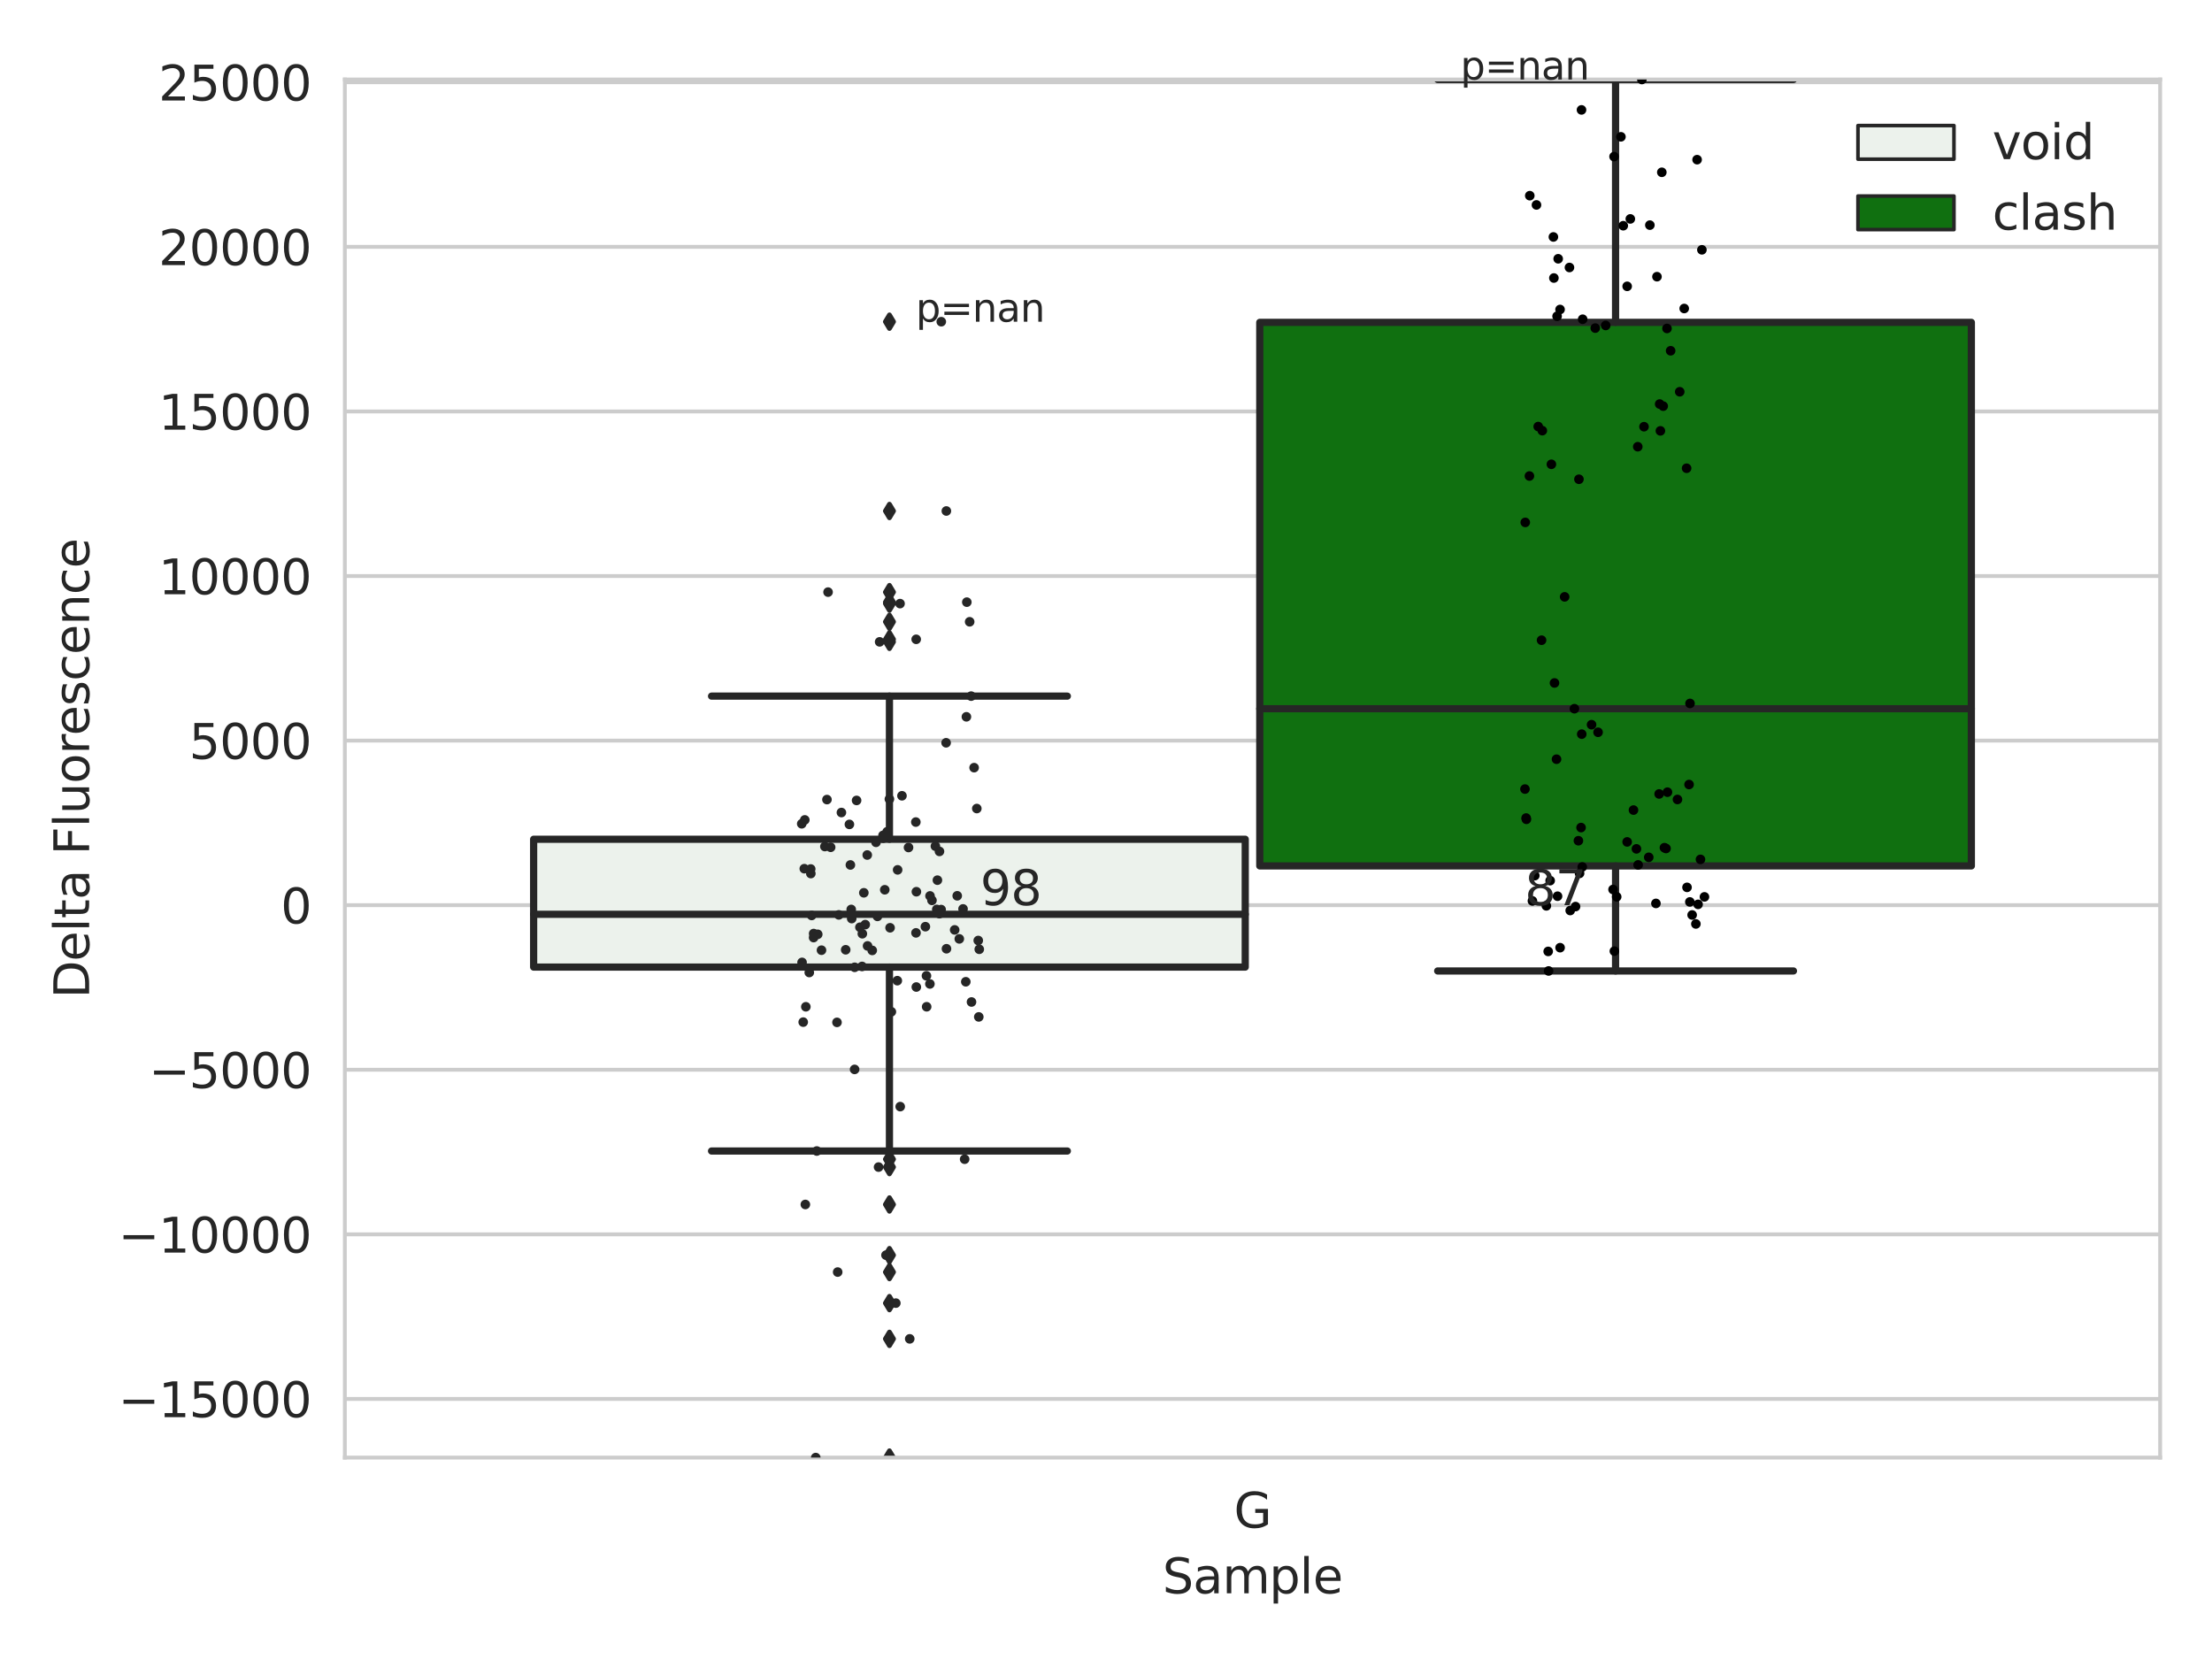 <?xml version="1.0" encoding="utf-8" standalone="no"?>
<!DOCTYPE svg PUBLIC "-//W3C//DTD SVG 1.1//EN"
  "http://www.w3.org/Graphics/SVG/1.1/DTD/svg11.dtd">
<svg xmlns:xlink="http://www.w3.org/1999/xlink" width="460.8pt" height="345.6pt" viewBox="0 0 460.8 345.6" xmlns="http://www.w3.org/2000/svg" version="1.1">
 <defs>
  <style type="text/css">*{stroke-linejoin: round; stroke-linecap: butt}</style>
 </defs>
 <g id="figure_1">
  <g id="patch_1">
   <path d="M 0 345.6 
L 460.8 345.6 
L 460.8 0 
L 0 0 
z
" style="fill: #ffffff"/>
  </g>
  <g id="axes_1">
   <g id="patch_2">
    <path d="M 71.84 303.64 
L 450 303.64 
L 450 16.56 
L 71.84 16.56 
z
" style="fill: #ffffff"/>
   </g>
   <g id="matplotlib.axis_1">
    <g id="xtick_1">
     <g id="text_1">
      <!-- G -->
      <g style="fill: #262626" transform="translate(257.046 318.238)scale(0.1 -0.1)">
       <defs>
        <path id="DejaVuSans-47" d="M 3809 666 
L 3809 1919 
L 2778 1919 
L 2778 2438 
L 4434 2438 
L 4434 434 
Q 4069 175 3628 42 
Q 3188 -91 2688 -91 
Q 1594 -91 976 548 
Q 359 1188 359 2328 
Q 359 3472 976 4111 
Q 1594 4750 2688 4750 
Q 3144 4750 3555 4637 
Q 3966 4525 4313 4306 
L 4313 3634 
Q 3963 3931 3569 4081 
Q 3175 4231 2741 4231 
Q 1884 4231 1454 3753 
Q 1025 3275 1025 2328 
Q 1025 1384 1454 906 
Q 1884 428 2741 428 
Q 3075 428 3337 486 
Q 3600 544 3809 666 
z
" transform="scale(0.016)"/>
       </defs>
       <use xlink:href="#DejaVuSans-47"/>
      </g>
     </g>
    </g>
    <g id="text_2">
     <!-- Sample -->
     <g style="fill: #262626" transform="translate(242.172 331.917)scale(0.1 -0.1)">
      <defs>
       <path id="DejaVuSans-53" d="M 3425 4513 
L 3425 3897 
Q 3066 4069 2747 4153 
Q 2428 4238 2131 4238 
Q 1616 4238 1336 4038 
Q 1056 3838 1056 3469 
Q 1056 3159 1242 3001 
Q 1428 2844 1947 2747 
L 2328 2669 
Q 3034 2534 3370 2195 
Q 3706 1856 3706 1288 
Q 3706 609 3251 259 
Q 2797 -91 1919 -91 
Q 1588 -91 1214 -16 
Q 841 59 441 206 
L 441 856 
Q 825 641 1194 531 
Q 1563 422 1919 422 
Q 2459 422 2753 634 
Q 3047 847 3047 1241 
Q 3047 1584 2836 1778 
Q 2625 1972 2144 2069 
L 1759 2144 
Q 1053 2284 737 2584 
Q 422 2884 422 3419 
Q 422 4038 858 4394 
Q 1294 4750 2059 4750 
Q 2388 4750 2728 4690 
Q 3069 4631 3425 4513 
z
" transform="scale(0.016)"/>
       <path id="DejaVuSans-61" d="M 2194 1759 
Q 1497 1759 1228 1600 
Q 959 1441 959 1056 
Q 959 750 1161 570 
Q 1363 391 1709 391 
Q 2188 391 2477 730 
Q 2766 1069 2766 1631 
L 2766 1759 
L 2194 1759 
z
M 3341 1997 
L 3341 0 
L 2766 0 
L 2766 531 
Q 2569 213 2275 61 
Q 1981 -91 1556 -91 
Q 1019 -91 701 211 
Q 384 513 384 1019 
Q 384 1609 779 1909 
Q 1175 2209 1959 2209 
L 2766 2209 
L 2766 2266 
Q 2766 2663 2505 2880 
Q 2244 3097 1772 3097 
Q 1472 3097 1187 3025 
Q 903 2953 641 2809 
L 641 3341 
Q 956 3463 1253 3523 
Q 1550 3584 1831 3584 
Q 2591 3584 2966 3190 
Q 3341 2797 3341 1997 
z
" transform="scale(0.016)"/>
       <path id="DejaVuSans-6d" d="M 3328 2828 
Q 3544 3216 3844 3400 
Q 4144 3584 4550 3584 
Q 5097 3584 5394 3201 
Q 5691 2819 5691 2113 
L 5691 0 
L 5113 0 
L 5113 2094 
Q 5113 2597 4934 2840 
Q 4756 3084 4391 3084 
Q 3944 3084 3684 2787 
Q 3425 2491 3425 1978 
L 3425 0 
L 2847 0 
L 2847 2094 
Q 2847 2600 2669 2842 
Q 2491 3084 2119 3084 
Q 1678 3084 1418 2786 
Q 1159 2488 1159 1978 
L 1159 0 
L 581 0 
L 581 3500 
L 1159 3500 
L 1159 2956 
Q 1356 3278 1631 3431 
Q 1906 3584 2284 3584 
Q 2666 3584 2933 3390 
Q 3200 3197 3328 2828 
z
" transform="scale(0.016)"/>
       <path id="DejaVuSans-70" d="M 1159 525 
L 1159 -1331 
L 581 -1331 
L 581 3500 
L 1159 3500 
L 1159 2969 
Q 1341 3281 1617 3432 
Q 1894 3584 2278 3584 
Q 2916 3584 3314 3078 
Q 3713 2572 3713 1747 
Q 3713 922 3314 415 
Q 2916 -91 2278 -91 
Q 1894 -91 1617 61 
Q 1341 213 1159 525 
z
M 3116 1747 
Q 3116 2381 2855 2742 
Q 2594 3103 2138 3103 
Q 1681 3103 1420 2742 
Q 1159 2381 1159 1747 
Q 1159 1113 1420 752 
Q 1681 391 2138 391 
Q 2594 391 2855 752 
Q 3116 1113 3116 1747 
z
" transform="scale(0.016)"/>
       <path id="DejaVuSans-6c" d="M 603 4863 
L 1178 4863 
L 1178 0 
L 603 0 
L 603 4863 
z
" transform="scale(0.016)"/>
       <path id="DejaVuSans-65" d="M 3597 1894 
L 3597 1613 
L 953 1613 
Q 991 1019 1311 708 
Q 1631 397 2203 397 
Q 2534 397 2845 478 
Q 3156 559 3463 722 
L 3463 178 
Q 3153 47 2828 -22 
Q 2503 -91 2169 -91 
Q 1331 -91 842 396 
Q 353 884 353 1716 
Q 353 2575 817 3079 
Q 1281 3584 2069 3584 
Q 2775 3584 3186 3129 
Q 3597 2675 3597 1894 
z
M 3022 2063 
Q 3016 2534 2758 2815 
Q 2500 3097 2075 3097 
Q 1594 3097 1305 2825 
Q 1016 2553 972 2059 
L 3022 2063 
z
" transform="scale(0.016)"/>
      </defs>
      <use xlink:href="#DejaVuSans-53"/>
      <use xlink:href="#DejaVuSans-61" x="63.477"/>
      <use xlink:href="#DejaVuSans-6d" x="124.756"/>
      <use xlink:href="#DejaVuSans-70" x="222.168"/>
      <use xlink:href="#DejaVuSans-6c" x="285.645"/>
      <use xlink:href="#DejaVuSans-65" x="313.428"/>
     </g>
    </g>
   </g>
   <g id="matplotlib.axis_2">
    <g id="ytick_1">
     <g id="line2d_1">
      <path d="M 71.84 291.423 
L 450 291.423 
" clip-path="url(#pfc06723b4c)" style="fill: none; stroke: #cccccc; stroke-width: 0.8; stroke-linecap: round"/>
     </g>
     <g id="text_3">
      <!-- −15000 -->
      <g style="fill: #262626" transform="translate(24.648 295.222)scale(0.1 -0.1)">
       <defs>
        <path id="DejaVuSans-2212" d="M 678 2272 
L 4684 2272 
L 4684 1741 
L 678 1741 
L 678 2272 
z
" transform="scale(0.016)"/>
        <path id="DejaVuSans-31" d="M 794 531 
L 1825 531 
L 1825 4091 
L 703 3866 
L 703 4441 
L 1819 4666 
L 2450 4666 
L 2450 531 
L 3481 531 
L 3481 0 
L 794 0 
L 794 531 
z
" transform="scale(0.016)"/>
        <path id="DejaVuSans-35" d="M 691 4666 
L 3169 4666 
L 3169 4134 
L 1269 4134 
L 1269 2991 
Q 1406 3038 1543 3061 
Q 1681 3084 1819 3084 
Q 2600 3084 3056 2656 
Q 3513 2228 3513 1497 
Q 3513 744 3044 326 
Q 2575 -91 1722 -91 
Q 1428 -91 1123 -41 
Q 819 9 494 109 
L 494 744 
Q 775 591 1075 516 
Q 1375 441 1709 441 
Q 2250 441 2565 725 
Q 2881 1009 2881 1497 
Q 2881 1984 2565 2268 
Q 2250 2553 1709 2553 
Q 1456 2553 1204 2497 
Q 953 2441 691 2322 
L 691 4666 
z
" transform="scale(0.016)"/>
        <path id="DejaVuSans-30" d="M 2034 4250 
Q 1547 4250 1301 3770 
Q 1056 3291 1056 2328 
Q 1056 1369 1301 889 
Q 1547 409 2034 409 
Q 2525 409 2770 889 
Q 3016 1369 3016 2328 
Q 3016 3291 2770 3770 
Q 2525 4250 2034 4250 
z
M 2034 4750 
Q 2819 4750 3233 4129 
Q 3647 3509 3647 2328 
Q 3647 1150 3233 529 
Q 2819 -91 2034 -91 
Q 1250 -91 836 529 
Q 422 1150 422 2328 
Q 422 3509 836 4129 
Q 1250 4750 2034 4750 
z
" transform="scale(0.016)"/>
       </defs>
       <use xlink:href="#DejaVuSans-2212"/>
       <use xlink:href="#DejaVuSans-31" x="83.789"/>
       <use xlink:href="#DejaVuSans-35" x="147.412"/>
       <use xlink:href="#DejaVuSans-30" x="211.035"/>
       <use xlink:href="#DejaVuSans-30" x="274.658"/>
       <use xlink:href="#DejaVuSans-30" x="338.281"/>
      </g>
     </g>
    </g>
    <g id="ytick_2">
     <g id="line2d_2">
      <path d="M 71.84 257.138 
L 450 257.138 
" clip-path="url(#pfc06723b4c)" style="fill: none; stroke: #cccccc; stroke-width: 0.8; stroke-linecap: round"/>
     </g>
     <g id="text_4">
      <!-- −10000 -->
      <g style="fill: #262626" transform="translate(24.648 260.937)scale(0.1 -0.1)">
       <use xlink:href="#DejaVuSans-2212"/>
       <use xlink:href="#DejaVuSans-31" x="83.789"/>
       <use xlink:href="#DejaVuSans-30" x="147.412"/>
       <use xlink:href="#DejaVuSans-30" x="211.035"/>
       <use xlink:href="#DejaVuSans-30" x="274.658"/>
       <use xlink:href="#DejaVuSans-30" x="338.281"/>
      </g>
     </g>
    </g>
    <g id="ytick_3">
     <g id="line2d_3">
      <path d="M 71.84 222.852 
L 450 222.852 
" clip-path="url(#pfc06723b4c)" style="fill: none; stroke: #cccccc; stroke-width: 0.8; stroke-linecap: round"/>
     </g>
     <g id="text_5">
      <!-- −5000 -->
      <g style="fill: #262626" transform="translate(31.01 226.651)scale(0.1 -0.1)">
       <use xlink:href="#DejaVuSans-2212"/>
       <use xlink:href="#DejaVuSans-35" x="83.789"/>
       <use xlink:href="#DejaVuSans-30" x="147.412"/>
       <use xlink:href="#DejaVuSans-30" x="211.035"/>
       <use xlink:href="#DejaVuSans-30" x="274.658"/>
      </g>
     </g>
    </g>
    <g id="ytick_4">
     <g id="line2d_4">
      <path d="M 71.84 188.567 
L 450 188.567 
" clip-path="url(#pfc06723b4c)" style="fill: none; stroke: #cccccc; stroke-width: 0.8; stroke-linecap: round"/>
     </g>
     <g id="text_6">
      <!-- 0 -->
      <g style="fill: #262626" transform="translate(58.477 192.366)scale(0.1 -0.1)">
       <use xlink:href="#DejaVuSans-30"/>
      </g>
     </g>
    </g>
    <g id="ytick_5">
     <g id="line2d_5">
      <path d="M 71.84 154.281 
L 450 154.281 
" clip-path="url(#pfc06723b4c)" style="fill: none; stroke: #cccccc; stroke-width: 0.8; stroke-linecap: round"/>
     </g>
     <g id="text_7">
      <!-- 5000 -->
      <g style="fill: #262626" transform="translate(39.39 158.08)scale(0.1 -0.1)">
       <use xlink:href="#DejaVuSans-35"/>
       <use xlink:href="#DejaVuSans-30" x="63.623"/>
       <use xlink:href="#DejaVuSans-30" x="127.246"/>
       <use xlink:href="#DejaVuSans-30" x="190.869"/>
      </g>
     </g>
    </g>
    <g id="ytick_6">
     <g id="line2d_6">
      <path d="M 71.84 119.995 
L 450 119.995 
" clip-path="url(#pfc06723b4c)" style="fill: none; stroke: #cccccc; stroke-width: 0.8; stroke-linecap: round"/>
     </g>
     <g id="text_8">
      <!-- 10000 -->
      <g style="fill: #262626" transform="translate(33.028 123.795)scale(0.1 -0.1)">
       <use xlink:href="#DejaVuSans-31"/>
       <use xlink:href="#DejaVuSans-30" x="63.623"/>
       <use xlink:href="#DejaVuSans-30" x="127.246"/>
       <use xlink:href="#DejaVuSans-30" x="190.869"/>
       <use xlink:href="#DejaVuSans-30" x="254.492"/>
      </g>
     </g>
    </g>
    <g id="ytick_7">
     <g id="line2d_7">
      <path d="M 71.84 85.71 
L 450 85.71 
" clip-path="url(#pfc06723b4c)" style="fill: none; stroke: #cccccc; stroke-width: 0.8; stroke-linecap: round"/>
     </g>
     <g id="text_9">
      <!-- 15000 -->
      <g style="fill: #262626" transform="translate(33.028 89.509)scale(0.1 -0.1)">
       <use xlink:href="#DejaVuSans-31"/>
       <use xlink:href="#DejaVuSans-35" x="63.623"/>
       <use xlink:href="#DejaVuSans-30" x="127.246"/>
       <use xlink:href="#DejaVuSans-30" x="190.869"/>
       <use xlink:href="#DejaVuSans-30" x="254.492"/>
      </g>
     </g>
    </g>
    <g id="ytick_8">
     <g id="line2d_8">
      <path d="M 71.84 51.424 
L 450 51.424 
" clip-path="url(#pfc06723b4c)" style="fill: none; stroke: #cccccc; stroke-width: 0.8; stroke-linecap: round"/>
     </g>
     <g id="text_10">
      <!-- 20000 -->
      <g style="fill: #262626" transform="translate(33.028 55.224)scale(0.1 -0.1)">
       <defs>
        <path id="DejaVuSans-32" d="M 1228 531 
L 3431 531 
L 3431 0 
L 469 0 
L 469 531 
Q 828 903 1448 1529 
Q 2069 2156 2228 2338 
Q 2531 2678 2651 2914 
Q 2772 3150 2772 3378 
Q 2772 3750 2511 3984 
Q 2250 4219 1831 4219 
Q 1534 4219 1204 4116 
Q 875 4013 500 3803 
L 500 4441 
Q 881 4594 1212 4672 
Q 1544 4750 1819 4750 
Q 2544 4750 2975 4387 
Q 3406 4025 3406 3419 
Q 3406 3131 3298 2873 
Q 3191 2616 2906 2266 
Q 2828 2175 2409 1742 
Q 1991 1309 1228 531 
z
" transform="scale(0.016)"/>
       </defs>
       <use xlink:href="#DejaVuSans-32"/>
       <use xlink:href="#DejaVuSans-30" x="63.623"/>
       <use xlink:href="#DejaVuSans-30" x="127.246"/>
       <use xlink:href="#DejaVuSans-30" x="190.869"/>
       <use xlink:href="#DejaVuSans-30" x="254.492"/>
      </g>
     </g>
    </g>
    <g id="ytick_9">
     <g id="line2d_9">
      <path d="M 71.84 17.139 
L 450 17.139 
" clip-path="url(#pfc06723b4c)" style="fill: none; stroke: #cccccc; stroke-width: 0.8; stroke-linecap: round"/>
     </g>
     <g id="text_11">
      <!-- 25000 -->
      <g style="fill: #262626" transform="translate(33.028 20.938)scale(0.1 -0.1)">
       <use xlink:href="#DejaVuSans-32"/>
       <use xlink:href="#DejaVuSans-35" x="63.623"/>
       <use xlink:href="#DejaVuSans-30" x="127.246"/>
       <use xlink:href="#DejaVuSans-30" x="190.869"/>
       <use xlink:href="#DejaVuSans-30" x="254.492"/>
      </g>
     </g>
    </g>
    <g id="text_12">
     <!-- Delta Fluorescence -->
     <g style="fill: #262626" transform="translate(18.568 207.967)rotate(-90)scale(0.1 -0.1)">
      <defs>
       <path id="DejaVuSans-44" d="M 1259 4147 
L 1259 519 
L 2022 519 
Q 2988 519 3436 956 
Q 3884 1394 3884 2338 
Q 3884 3275 3436 3711 
Q 2988 4147 2022 4147 
L 1259 4147 
z
M 628 4666 
L 1925 4666 
Q 3281 4666 3915 4102 
Q 4550 3538 4550 2338 
Q 4550 1131 3912 565 
Q 3275 0 1925 0 
L 628 0 
L 628 4666 
z
" transform="scale(0.016)"/>
       <path id="DejaVuSans-74" d="M 1172 4494 
L 1172 3500 
L 2356 3500 
L 2356 3053 
L 1172 3053 
L 1172 1153 
Q 1172 725 1289 603 
Q 1406 481 1766 481 
L 2356 481 
L 2356 0 
L 1766 0 
Q 1100 0 847 248 
Q 594 497 594 1153 
L 594 3053 
L 172 3053 
L 172 3500 
L 594 3500 
L 594 4494 
L 1172 4494 
z
" transform="scale(0.016)"/>
       <path id="DejaVuSans-20" transform="scale(0.016)"/>
       <path id="DejaVuSans-46" d="M 628 4666 
L 3309 4666 
L 3309 4134 
L 1259 4134 
L 1259 2759 
L 3109 2759 
L 3109 2228 
L 1259 2228 
L 1259 0 
L 628 0 
L 628 4666 
z
" transform="scale(0.016)"/>
       <path id="DejaVuSans-75" d="M 544 1381 
L 544 3500 
L 1119 3500 
L 1119 1403 
Q 1119 906 1312 657 
Q 1506 409 1894 409 
Q 2359 409 2629 706 
Q 2900 1003 2900 1516 
L 2900 3500 
L 3475 3500 
L 3475 0 
L 2900 0 
L 2900 538 
Q 2691 219 2414 64 
Q 2138 -91 1772 -91 
Q 1169 -91 856 284 
Q 544 659 544 1381 
z
M 1991 3584 
L 1991 3584 
z
" transform="scale(0.016)"/>
       <path id="DejaVuSans-6f" d="M 1959 3097 
Q 1497 3097 1228 2736 
Q 959 2375 959 1747 
Q 959 1119 1226 758 
Q 1494 397 1959 397 
Q 2419 397 2687 759 
Q 2956 1122 2956 1747 
Q 2956 2369 2687 2733 
Q 2419 3097 1959 3097 
z
M 1959 3584 
Q 2709 3584 3137 3096 
Q 3566 2609 3566 1747 
Q 3566 888 3137 398 
Q 2709 -91 1959 -91 
Q 1206 -91 779 398 
Q 353 888 353 1747 
Q 353 2609 779 3096 
Q 1206 3584 1959 3584 
z
" transform="scale(0.016)"/>
       <path id="DejaVuSans-72" d="M 2631 2963 
Q 2534 3019 2420 3045 
Q 2306 3072 2169 3072 
Q 1681 3072 1420 2755 
Q 1159 2438 1159 1844 
L 1159 0 
L 581 0 
L 581 3500 
L 1159 3500 
L 1159 2956 
Q 1341 3275 1631 3429 
Q 1922 3584 2338 3584 
Q 2397 3584 2469 3576 
Q 2541 3569 2628 3553 
L 2631 2963 
z
" transform="scale(0.016)"/>
       <path id="DejaVuSans-73" d="M 2834 3397 
L 2834 2853 
Q 2591 2978 2328 3040 
Q 2066 3103 1784 3103 
Q 1356 3103 1142 2972 
Q 928 2841 928 2578 
Q 928 2378 1081 2264 
Q 1234 2150 1697 2047 
L 1894 2003 
Q 2506 1872 2764 1633 
Q 3022 1394 3022 966 
Q 3022 478 2636 193 
Q 2250 -91 1575 -91 
Q 1294 -91 989 -36 
Q 684 19 347 128 
L 347 722 
Q 666 556 975 473 
Q 1284 391 1588 391 
Q 1994 391 2212 530 
Q 2431 669 2431 922 
Q 2431 1156 2273 1281 
Q 2116 1406 1581 1522 
L 1381 1569 
Q 847 1681 609 1914 
Q 372 2147 372 2553 
Q 372 3047 722 3315 
Q 1072 3584 1716 3584 
Q 2034 3584 2315 3537 
Q 2597 3491 2834 3397 
z
" transform="scale(0.016)"/>
       <path id="DejaVuSans-63" d="M 3122 3366 
L 3122 2828 
Q 2878 2963 2633 3030 
Q 2388 3097 2138 3097 
Q 1578 3097 1268 2742 
Q 959 2388 959 1747 
Q 959 1106 1268 751 
Q 1578 397 2138 397 
Q 2388 397 2633 464 
Q 2878 531 3122 666 
L 3122 134 
Q 2881 22 2623 -34 
Q 2366 -91 2075 -91 
Q 1284 -91 818 406 
Q 353 903 353 1747 
Q 353 2603 823 3093 
Q 1294 3584 2113 3584 
Q 2378 3584 2631 3529 
Q 2884 3475 3122 3366 
z
" transform="scale(0.016)"/>
       <path id="DejaVuSans-6e" d="M 3513 2113 
L 3513 0 
L 2938 0 
L 2938 2094 
Q 2938 2591 2744 2837 
Q 2550 3084 2163 3084 
Q 1697 3084 1428 2787 
Q 1159 2491 1159 1978 
L 1159 0 
L 581 0 
L 581 3500 
L 1159 3500 
L 1159 2956 
Q 1366 3272 1645 3428 
Q 1925 3584 2291 3584 
Q 2894 3584 3203 3211 
Q 3513 2838 3513 2113 
z
" transform="scale(0.016)"/>
      </defs>
      <use xlink:href="#DejaVuSans-44"/>
      <use xlink:href="#DejaVuSans-65" x="77.002"/>
      <use xlink:href="#DejaVuSans-6c" x="138.525"/>
      <use xlink:href="#DejaVuSans-74" x="166.309"/>
      <use xlink:href="#DejaVuSans-61" x="205.518"/>
      <use xlink:href="#DejaVuSans-20" x="266.797"/>
      <use xlink:href="#DejaVuSans-46" x="298.584"/>
      <use xlink:href="#DejaVuSans-6c" x="356.104"/>
      <use xlink:href="#DejaVuSans-75" x="383.887"/>
      <use xlink:href="#DejaVuSans-6f" x="447.266"/>
      <use xlink:href="#DejaVuSans-72" x="508.447"/>
      <use xlink:href="#DejaVuSans-65" x="547.311"/>
      <use xlink:href="#DejaVuSans-73" x="608.834"/>
      <use xlink:href="#DejaVuSans-63" x="660.934"/>
      <use xlink:href="#DejaVuSans-65" x="715.914"/>
      <use xlink:href="#DejaVuSans-6e" x="777.438"/>
      <use xlink:href="#DejaVuSans-63" x="840.816"/>
      <use xlink:href="#DejaVuSans-65" x="895.797"/>
     </g>
    </g>
   </g>
   <g id="patch_3">
    <path d="M 111.169 201.461 
L 259.407 201.461 
L 259.407 174.828 
L 111.169 174.828 
L 111.169 201.461 
z
" clip-path="url(#pfc06723b4c)" style="fill: #ecf2ec; stroke: #262626; stroke-width: 1.5; stroke-linejoin: miter"/>
   </g>
   <g id="patch_4">
    <path d="M 262.433 180.386 
L 410.671 180.386 
L 410.671 67.152 
L 262.433 67.152 
L 262.433 180.386 
z
" clip-path="url(#pfc06723b4c)" style="fill: #107010; stroke: #262626; stroke-width: 1.5; stroke-linejoin: miter"/>
   </g>
   <g id="patch_5">
    <path d="M 260.92 188.567 
L 260.92 188.567 
L 260.92 188.567 
L 260.92 188.567 
z
" clip-path="url(#pfc06723b4c)" style="fill: #ecf2ec; stroke: #262626; stroke-width: 0.75; stroke-linejoin: miter"/>
   </g>
   <g id="patch_6">
    <path d="M 260.92 188.567 
L 260.92 188.567 
L 260.92 188.567 
L 260.92 188.567 
z
" clip-path="url(#pfc06723b4c)" style="fill: #107010; stroke: #262626; stroke-width: 0.75; stroke-linejoin: miter"/>
   </g>
   <g id="PathCollection_1"/>
   <g id="PathCollection_2"/>
   <g id="line2d_10">
    <path d="M 185.288 201.461 
L 185.288 239.776 
" clip-path="url(#pfc06723b4c)" style="fill: none; stroke: #262626; stroke-width: 1.5; stroke-linecap: round"/>
   </g>
   <g id="line2d_11">
    <path d="M 185.288 174.828 
L 185.288 145.016 
" clip-path="url(#pfc06723b4c)" style="fill: none; stroke: #262626; stroke-width: 1.5; stroke-linecap: round"/>
   </g>
   <g id="line2d_12">
    <path d="M 148.228 239.776 
L 222.348 239.776 
" clip-path="url(#pfc06723b4c)" style="fill: none; stroke: #262626; stroke-width: 1.5; stroke-linecap: round"/>
   </g>
   <g id="line2d_13">
    <path d="M 148.228 145.016 
L 222.348 145.016 
" clip-path="url(#pfc06723b4c)" style="fill: none; stroke: #262626; stroke-width: 1.5; stroke-linecap: round"/>
   </g>
   <g id="line2d_14">
    <defs>
     <path id="m8b3526fd7a" d="M -0 1.414 
L 0.849 0 
L 0 -1.414 
L -0.849 -0 
z
" style="stroke: #262626; stroke-linejoin: miter"/>
    </defs>
    <g clip-path="url(#pfc06723b4c)">
     <use xlink:href="#m8b3526fd7a" x="185.288" y="261.47" style="fill: #262626; stroke: #262626; stroke-linejoin: miter"/>
     <use xlink:href="#m8b3526fd7a" x="185.288" y="303.64" style="fill: #262626; stroke: #262626; stroke-linejoin: miter"/>
     <use xlink:href="#m8b3526fd7a" x="185.288" y="243.124" style="fill: #262626; stroke: #262626; stroke-linejoin: miter"/>
     <use xlink:href="#m8b3526fd7a" x="185.288" y="264.995" style="fill: #262626; stroke: #262626; stroke-linejoin: miter"/>
     <use xlink:href="#m8b3526fd7a" x="185.288" y="241.482" style="fill: #262626; stroke: #262626; stroke-linejoin: miter"/>
     <use xlink:href="#m8b3526fd7a" x="185.288" y="250.914" style="fill: #262626; stroke: #262626; stroke-linejoin: miter"/>
     <use xlink:href="#m8b3526fd7a" x="185.288" y="271.462" style="fill: #262626; stroke: #262626; stroke-linejoin: miter"/>
     <use xlink:href="#m8b3526fd7a" x="185.288" y="278.91" style="fill: #262626; stroke: #262626; stroke-linejoin: miter"/>
     <use xlink:href="#m8b3526fd7a" x="185.288" y="129.529" style="fill: #262626; stroke: #262626; stroke-linejoin: miter"/>
     <use xlink:href="#m8b3526fd7a" x="185.288" y="125.742" style="fill: #262626; stroke: #262626; stroke-linejoin: miter"/>
     <use xlink:href="#m8b3526fd7a" x="185.288" y="133.71" style="fill: #262626; stroke: #262626; stroke-linejoin: miter"/>
     <use xlink:href="#m8b3526fd7a" x="185.288" y="123.349" style="fill: #262626; stroke: #262626; stroke-linejoin: miter"/>
     <use xlink:href="#m8b3526fd7a" x="185.288" y="67.014" style="fill: #262626; stroke: #262626; stroke-linejoin: miter"/>
     <use xlink:href="#m8b3526fd7a" x="185.288" y="133.18" style="fill: #262626; stroke: #262626; stroke-linejoin: miter"/>
     <use xlink:href="#m8b3526fd7a" x="185.288" y="106.449" style="fill: #262626; stroke: #262626; stroke-linejoin: miter"/>
     <use xlink:href="#m8b3526fd7a" x="185.288" y="125.439" style="fill: #262626; stroke: #262626; stroke-linejoin: miter"/>
    </g>
   </g>
   <g id="line2d_15">
    <path d="M 336.552 180.386 
L 336.552 202.268 
" clip-path="url(#pfc06723b4c)" style="fill: none; stroke: #262626; stroke-width: 1.5; stroke-linecap: round"/>
   </g>
   <g id="line2d_16">
    <path d="M 336.552 67.152 
L 336.552 16.56 
" clip-path="url(#pfc06723b4c)" style="fill: none; stroke: #262626; stroke-width: 1.5; stroke-linecap: round"/>
   </g>
   <g id="line2d_17">
    <path d="M 299.492 202.268 
L 373.612 202.268 
" clip-path="url(#pfc06723b4c)" style="fill: none; stroke: #262626; stroke-width: 1.5; stroke-linecap: round"/>
   </g>
   <g id="line2d_18">
    <path d="M 299.492 16.56 
L 373.612 16.56 
" clip-path="url(#pfc06723b4c)" style="fill: none; stroke: #262626; stroke-width: 1.5; stroke-linecap: round"/>
   </g>
   <g id="line2d_19"/>
   <g id="line2d_20">
    <path d="M 111.169 190.462 
L 259.407 190.462 
" clip-path="url(#pfc06723b4c)" style="fill: none; stroke: #262626; stroke-width: 1.5; stroke-linecap: round"/>
   </g>
   <g id="line2d_21">
    <path d="M 262.433 147.637 
L 410.671 147.637 
" clip-path="url(#pfc06723b4c)" style="fill: none; stroke: #262626; stroke-width: 1.5; stroke-linecap: round"/>
   </g>
   <g id="patch_7">
    <path d="M 71.84 303.64 
L 71.84 16.56 
" style="fill: none; stroke: #cccccc; stroke-width: 0.8; stroke-linejoin: miter; stroke-linecap: square"/>
   </g>
   <g id="patch_8">
    <path d="M 450 303.64 
L 450 16.56 
" style="fill: none; stroke: #cccccc; stroke-width: 0.8; stroke-linejoin: miter; stroke-linecap: square"/>
   </g>
   <g id="patch_9">
    <path d="M 71.84 303.64 
L 450 303.64 
" style="fill: none; stroke: #cccccc; stroke-width: 0.8; stroke-linejoin: miter; stroke-linecap: square"/>
   </g>
   <g id="patch_10">
    <path d="M 71.84 16.56 
L 450 16.56 
" style="fill: none; stroke: #cccccc; stroke-width: 0.8; stroke-linejoin: miter; stroke-linecap: square"/>
   </g>
   <g id="PathCollection_3">
    <defs>
     <path id="C0_0_e14892e5e0" d="M 0 1 
C 0.265 1 0.52 0.895 0.707 0.707 
C 0.895 0.52 1 0.265 1 -0 
C 1 -0.265 0.895 -0.52 0.707 -0.707 
C 0.52 -0.895 0.265 -1 0 -1 
C -0.265 -1 -0.52 -0.895 -0.707 -0.707 
C -0.895 -0.52 -1 -0.265 -1 0 
C -1 0.265 -0.895 0.52 -0.707 0.707 
C -0.52 0.895 -0.265 1 0 1 
z
"/>
    </defs>
    <g clip-path="url(#pfc06723b4c)">
     <use xlink:href="#C0_0_e14892e5e0" x="185.278" y="166.466" style="fill: #262626"/>
    </g>
    <g clip-path="url(#pfc06723b4c)">
     <use xlink:href="#C0_0_e14892e5e0" x="183.951" y="174.027" style="fill: #262626"/>
    </g>
    <g clip-path="url(#pfc06723b4c)">
     <use xlink:href="#C0_0_e14892e5e0" x="180.247" y="192.613" style="fill: #262626"/>
    </g>
    <g clip-path="url(#pfc06723b4c)">
     <use xlink:href="#C0_0_e14892e5e0" x="185.688" y="210.773" style="fill: #262626"/>
    </g>
    <g clip-path="url(#pfc06723b4c)">
     <use xlink:href="#C0_0_e14892e5e0" x="197.092" y="154.735" style="fill: #262626"/>
    </g>
    <g clip-path="url(#pfc06723b4c)">
     <use xlink:href="#C0_0_e14892e5e0" x="187.897" y="165.775" style="fill: #262626"/>
    </g>
    <g clip-path="url(#pfc06723b4c)">
     <use xlink:href="#C0_0_e14892e5e0" x="178.442" y="166.745" style="fill: #262626"/>
    </g>
    <g clip-path="url(#pfc06723b4c)">
     <use xlink:href="#C0_0_e14892e5e0" x="201.998" y="129.529" style="fill: #262626"/>
    </g>
    <g clip-path="url(#pfc06723b4c)">
     <use xlink:href="#C0_0_e14892e5e0" x="179.138" y="193.163" style="fill: #262626"/>
    </g>
    <g clip-path="url(#pfc06723b4c)">
     <use xlink:href="#C0_0_e14892e5e0" x="184.805" y="173.27" style="fill: #262626"/>
    </g>
    <g clip-path="url(#pfc06723b4c)">
     <use xlink:href="#C0_0_e14892e5e0" x="183.977" y="174.614" style="fill: #262626"/>
    </g>
    <g clip-path="url(#pfc06723b4c)">
     <use xlink:href="#C0_0_e14892e5e0" x="171.131" y="197.943" style="fill: #262626"/>
    </g>
    <g clip-path="url(#pfc06723b4c)">
     <use xlink:href="#C0_0_e14892e5e0" x="170.157" y="239.776" style="fill: #262626"/>
    </g>
    <g clip-path="url(#pfc06723b4c)">
     <use xlink:href="#C0_0_e14892e5e0" x="179.588" y="201.326" style="fill: #262626"/>
    </g>
    <g clip-path="url(#pfc06723b4c)">
     <use xlink:href="#C0_0_e14892e5e0" x="201.32" y="149.324" style="fill: #262626"/>
    </g>
    <g clip-path="url(#pfc06723b4c)">
     <use xlink:href="#C0_0_e14892e5e0" x="197.17" y="197.642" style="fill: #262626"/>
    </g>
    <g clip-path="url(#pfc06723b4c)">
     <use xlink:href="#C0_0_e14892e5e0" x="177.325" y="189.454" style="fill: #262626"/>
    </g>
    <g clip-path="url(#pfc06723b4c)">
     <use xlink:href="#C0_0_e14892e5e0" x="184.569" y="261.47" style="fill: #262626"/>
    </g>
    <g clip-path="url(#pfc06723b4c)">
     <use xlink:href="#C0_0_e14892e5e0" x="169.934" y="303.64" style="fill: #262626"/>
    </g>
    <g clip-path="url(#pfc06723b4c)">
     <use xlink:href="#C0_0_e14892e5e0" x="183.022" y="243.124" style="fill: #262626"/>
    </g>
    <g clip-path="url(#pfc06723b4c)">
     <use xlink:href="#C0_0_e14892e5e0" x="182.794" y="190.901" style="fill: #262626"/>
    </g>
    <g clip-path="url(#pfc06723b4c)">
     <use xlink:href="#C0_0_e14892e5e0" x="171.84" y="176.35" style="fill: #262626"/>
    </g>
    <g clip-path="url(#pfc06723b4c)">
     <use xlink:href="#C0_0_e14892e5e0" x="187.495" y="125.742" style="fill: #262626"/>
    </g>
    <g clip-path="url(#pfc06723b4c)">
     <use xlink:href="#C0_0_e14892e5e0" x="183.244" y="133.71" style="fill: #262626"/>
    </g>
    <g clip-path="url(#pfc06723b4c)">
     <use xlink:href="#C0_0_e14892e5e0" x="174.504" y="264.995" style="fill: #262626"/>
    </g>
    <g clip-path="url(#pfc06723b4c)">
     <use xlink:href="#C0_0_e14892e5e0" x="203.788" y="195.925" style="fill: #262626"/>
    </g>
    <g clip-path="url(#pfc06723b4c)">
     <use xlink:href="#C0_0_e14892e5e0" x="190.786" y="171.249" style="fill: #262626"/>
    </g>
    <g clip-path="url(#pfc06723b4c)">
     <use xlink:href="#C0_0_e14892e5e0" x="198.877" y="193.715" style="fill: #262626"/>
    </g>
    <g clip-path="url(#pfc06723b4c)">
     <use xlink:href="#C0_0_e14892e5e0" x="186.924" y="204.292" style="fill: #262626"/>
    </g>
    <g clip-path="url(#pfc06723b4c)">
     <use xlink:href="#C0_0_e14892e5e0" x="172.5" y="123.349" style="fill: #262626"/>
    </g>
    <g clip-path="url(#pfc06723b4c)">
     <use xlink:href="#C0_0_e14892e5e0" x="174.361" y="212.978" style="fill: #262626"/>
    </g>
    <g clip-path="url(#pfc06723b4c)">
     <use xlink:href="#C0_0_e14892e5e0" x="182.493" y="175.469" style="fill: #262626"/>
    </g>
    <g clip-path="url(#pfc06723b4c)">
     <use xlink:href="#C0_0_e14892e5e0" x="169.49" y="195.314" style="fill: #262626"/>
    </g>
    <g clip-path="url(#pfc06723b4c)">
     <use xlink:href="#C0_0_e14892e5e0" x="186.992" y="181.207" style="fill: #262626"/>
    </g>
    <g clip-path="url(#pfc06723b4c)">
     <use xlink:href="#C0_0_e14892e5e0" x="190.821" y="194.332" style="fill: #262626"/>
    </g>
    <g clip-path="url(#pfc06723b4c)">
     <use xlink:href="#C0_0_e14892e5e0" x="168.887" y="181.029" style="fill: #262626"/>
    </g>
    <g clip-path="url(#pfc06723b4c)">
     <use xlink:href="#C0_0_e14892e5e0" x="167.085" y="200.486" style="fill: #262626"/>
    </g>
    <g clip-path="url(#pfc06723b4c)">
     <use xlink:href="#C0_0_e14892e5e0" x="195.148" y="189.45" style="fill: #262626"/>
    </g>
    <g clip-path="url(#pfc06723b4c)">
     <use xlink:href="#C0_0_e14892e5e0" x="170.352" y="194.634" style="fill: #262626"/>
    </g>
    <g clip-path="url(#pfc06723b4c)">
     <use xlink:href="#C0_0_e14892e5e0" x="180.728" y="197.051" style="fill: #262626"/>
    </g>
    <g clip-path="url(#pfc06723b4c)">
     <use xlink:href="#C0_0_e14892e5e0" x="167.873" y="209.73" style="fill: #262626"/>
    </g>
    <g clip-path="url(#pfc06723b4c)">
     <use xlink:href="#C0_0_e14892e5e0" x="196.087" y="67.014" style="fill: #262626"/>
    </g>
    <g clip-path="url(#pfc06723b4c)">
     <use xlink:href="#C0_0_e14892e5e0" x="200.953" y="241.482" style="fill: #262626"/>
    </g>
    <g clip-path="url(#pfc06723b4c)">
     <use xlink:href="#C0_0_e14892e5e0" x="203.899" y="211.841" style="fill: #262626"/>
    </g>
    <g clip-path="url(#pfc06723b4c)">
     <use xlink:href="#C0_0_e14892e5e0" x="169.082" y="190.704" style="fill: #262626"/>
    </g>
    <g clip-path="url(#pfc06723b4c)">
     <use xlink:href="#C0_0_e14892e5e0" x="193.717" y="204.972" style="fill: #262626"/>
    </g>
    <g clip-path="url(#pfc06723b4c)">
     <use xlink:href="#C0_0_e14892e5e0" x="178.042" y="201.506" style="fill: #262626"/>
    </g>
    <g clip-path="url(#pfc06723b4c)">
     <use xlink:href="#C0_0_e14892e5e0" x="167.771" y="250.914" style="fill: #262626"/>
    </g>
    <g clip-path="url(#pfc06723b4c)">
     <use xlink:href="#C0_0_e14892e5e0" x="176.947" y="171.737" style="fill: #262626"/>
    </g>
    <g clip-path="url(#pfc06723b4c)">
     <use xlink:href="#C0_0_e14892e5e0" x="173.042" y="176.505" style="fill: #262626"/>
    </g>
    <g clip-path="url(#pfc06723b4c)">
     <use xlink:href="#C0_0_e14892e5e0" x="193.037" y="209.727" style="fill: #262626"/>
    </g>
    <g clip-path="url(#pfc06723b4c)">
     <use xlink:href="#C0_0_e14892e5e0" x="201.194" y="204.519" style="fill: #262626"/>
    </g>
    <g clip-path="url(#pfc06723b4c)">
     <use xlink:href="#C0_0_e14892e5e0" x="192.776" y="193.044" style="fill: #262626"/>
    </g>
    <g clip-path="url(#pfc06723b4c)">
     <use xlink:href="#C0_0_e14892e5e0" x="185.418" y="193.272" style="fill: #262626"/>
    </g>
    <g clip-path="url(#pfc06723b4c)">
     <use xlink:href="#C0_0_e14892e5e0" x="178.031" y="222.777" style="fill: #262626"/>
    </g>
    <g clip-path="url(#pfc06723b4c)">
     <use xlink:href="#C0_0_e14892e5e0" x="168.589" y="202.592" style="fill: #262626"/>
    </g>
    <g clip-path="url(#pfc06723b4c)">
     <use xlink:href="#C0_0_e14892e5e0" x="194.146" y="187.562" style="fill: #262626"/>
    </g>
    <g clip-path="url(#pfc06723b4c)">
     <use xlink:href="#C0_0_e14892e5e0" x="181.705" y="197.987" style="fill: #262626"/>
    </g>
    <g clip-path="url(#pfc06723b4c)">
     <use xlink:href="#C0_0_e14892e5e0" x="175.283" y="169.264" style="fill: #262626"/>
    </g>
    <g clip-path="url(#pfc06723b4c)">
     <use xlink:href="#C0_0_e14892e5e0" x="202.308" y="145.016" style="fill: #262626"/>
    </g>
    <g clip-path="url(#pfc06723b4c)">
     <use xlink:href="#C0_0_e14892e5e0" x="193" y="203.278" style="fill: #262626"/>
    </g>
    <g clip-path="url(#pfc06723b4c)">
     <use xlink:href="#C0_0_e14892e5e0" x="195.696" y="190.337" style="fill: #262626"/>
    </g>
    <g clip-path="url(#pfc06723b4c)">
     <use xlink:href="#C0_0_e14892e5e0" x="199.84" y="195.585" style="fill: #262626"/>
    </g>
    <g clip-path="url(#pfc06723b4c)">
     <use xlink:href="#C0_0_e14892e5e0" x="186.617" y="271.462" style="fill: #262626"/>
    </g>
    <g clip-path="url(#pfc06723b4c)">
     <use xlink:href="#C0_0_e14892e5e0" x="187.531" y="230.529" style="fill: #262626"/>
    </g>
    <g clip-path="url(#pfc06723b4c)">
     <use xlink:href="#C0_0_e14892e5e0" x="190.861" y="133.18" style="fill: #262626"/>
    </g>
    <g clip-path="url(#pfc06723b4c)">
     <use xlink:href="#C0_0_e14892e5e0" x="196.056" y="189.481" style="fill: #262626"/>
    </g>
    <g clip-path="url(#pfc06723b4c)">
     <use xlink:href="#C0_0_e14892e5e0" x="177.425" y="191.356" style="fill: #262626"/>
    </g>
    <g clip-path="url(#pfc06723b4c)">
     <use xlink:href="#C0_0_e14892e5e0" x="197.145" y="106.449" style="fill: #262626"/>
    </g>
    <g clip-path="url(#pfc06723b4c)">
     <use xlink:href="#C0_0_e14892e5e0" x="179.953" y="185.986" style="fill: #262626"/>
    </g>
    <g clip-path="url(#pfc06723b4c)">
     <use xlink:href="#C0_0_e14892e5e0" x="193.74" y="186.636" style="fill: #262626"/>
    </g>
    <g clip-path="url(#pfc06723b4c)">
     <use xlink:href="#C0_0_e14892e5e0" x="167.325" y="212.926" style="fill: #262626"/>
    </g>
    <g clip-path="url(#pfc06723b4c)">
     <use xlink:href="#C0_0_e14892e5e0" x="195.28" y="183.356" style="fill: #262626"/>
    </g>
    <g clip-path="url(#pfc06723b4c)">
     <use xlink:href="#C0_0_e14892e5e0" x="203.488" y="168.435" style="fill: #262626"/>
    </g>
    <g clip-path="url(#pfc06723b4c)">
     <use xlink:href="#C0_0_e14892e5e0" x="174.741" y="190.586" style="fill: #262626"/>
    </g>
    <g clip-path="url(#pfc06723b4c)">
     <use xlink:href="#C0_0_e14892e5e0" x="169.499" y="194.476" style="fill: #262626"/>
    </g>
    <g clip-path="url(#pfc06723b4c)">
     <use xlink:href="#C0_0_e14892e5e0" x="172.27" y="166.566" style="fill: #262626"/>
    </g>
    <g clip-path="url(#pfc06723b4c)">
     <use xlink:href="#C0_0_e14892e5e0" x="190.902" y="185.763" style="fill: #262626"/>
    </g>
    <g clip-path="url(#pfc06723b4c)">
     <use xlink:href="#C0_0_e14892e5e0" x="177.152" y="180.185" style="fill: #262626"/>
    </g>
    <g clip-path="url(#pfc06723b4c)">
     <use xlink:href="#C0_0_e14892e5e0" x="179.642" y="194.515" style="fill: #262626"/>
    </g>
    <g clip-path="url(#pfc06723b4c)">
     <use xlink:href="#C0_0_e14892e5e0" x="180.662" y="178.116" style="fill: #262626"/>
    </g>
    <g clip-path="url(#pfc06723b4c)">
     <use xlink:href="#C0_0_e14892e5e0" x="203.999" y="197.752" style="fill: #262626"/>
    </g>
    <g clip-path="url(#pfc06723b4c)">
     <use xlink:href="#C0_0_e14892e5e0" x="189.514" y="278.91" style="fill: #262626"/>
    </g>
    <g clip-path="url(#pfc06723b4c)">
     <use xlink:href="#C0_0_e14892e5e0" x="189.263" y="176.551" style="fill: #262626"/>
    </g>
    <g clip-path="url(#pfc06723b4c)">
     <use xlink:href="#C0_0_e14892e5e0" x="199.408" y="186.612" style="fill: #262626"/>
    </g>
    <g clip-path="url(#pfc06723b4c)">
     <use xlink:href="#C0_0_e14892e5e0" x="176.173" y="197.855" style="fill: #262626"/>
    </g>
    <g clip-path="url(#pfc06723b4c)">
     <use xlink:href="#C0_0_e14892e5e0" x="201.407" y="125.439" style="fill: #262626"/>
    </g>
    <g clip-path="url(#pfc06723b4c)">
     <use xlink:href="#C0_0_e14892e5e0" x="168.911" y="181.978" style="fill: #262626"/>
    </g>
    <g clip-path="url(#pfc06723b4c)">
     <use xlink:href="#C0_0_e14892e5e0" x="202.383" y="208.732" style="fill: #262626"/>
    </g>
    <g clip-path="url(#pfc06723b4c)">
     <use xlink:href="#C0_0_e14892e5e0" x="200.62" y="189.343" style="fill: #262626"/>
    </g>
    <g clip-path="url(#pfc06723b4c)">
     <use xlink:href="#C0_0_e14892e5e0" x="167.552" y="180.963" style="fill: #262626"/>
    </g>
    <g clip-path="url(#pfc06723b4c)">
     <use xlink:href="#C0_0_e14892e5e0" x="184.314" y="185.354" style="fill: #262626"/>
    </g>
    <g clip-path="url(#pfc06723b4c)">
     <use xlink:href="#C0_0_e14892e5e0" x="202.926" y="159.916" style="fill: #262626"/>
    </g>
    <g clip-path="url(#pfc06723b4c)">
     <use xlink:href="#C0_0_e14892e5e0" x="167.653" y="170.8" style="fill: #262626"/>
    </g>
    <g clip-path="url(#pfc06723b4c)">
     <use xlink:href="#C0_0_e14892e5e0" x="167.017" y="171.608" style="fill: #262626"/>
    </g>
    <g clip-path="url(#pfc06723b4c)">
     <use xlink:href="#C0_0_e14892e5e0" x="195.71" y="177.364" style="fill: #262626"/>
    </g>
    <g clip-path="url(#pfc06723b4c)">
     <use xlink:href="#C0_0_e14892e5e0" x="190.889" y="205.615" style="fill: #262626"/>
    </g>
    <g clip-path="url(#pfc06723b4c)">
     <use xlink:href="#C0_0_e14892e5e0" x="194.863" y="176.274" style="fill: #262626"/>
    </g>
   </g>
   <g id="PathCollection_4">
    <defs>
     <path id="C1_0_4424cf1631" d="M 0 1 
C 0.265 1 0.52 0.895 0.707 0.707 
C 0.895 0.52 1 0.265 1 -0 
C 1 -0.265 0.895 -0.52 0.707 -0.707 
C 0.52 -0.895 0.265 -1 0 -1 
C -0.265 -1 -0.52 -0.895 -0.707 -0.707 
C -0.895 -0.52 -1 -0.265 -1 0 
C -1 0.265 -0.895 0.52 -0.707 0.707 
C -0.52 0.895 -0.265 1 0 1 
z
"/>
    </defs>
    <g clip-path="url(#pfc06723b4c)">
     <use xlink:href="#C1_0_4424cf1631" x="331.55" y="150.967"/>
    </g>
    <g clip-path="url(#pfc06723b4c)">
     <use xlink:href="#C1_0_4424cf1631" x="351.349" y="97.545"/>
    </g>
    <g clip-path="url(#pfc06723b4c)">
     <use xlink:href="#C1_0_4424cf1631" x="326.947" y="55.723"/>
    </g>
    <g clip-path="url(#pfc06723b4c)">
     <use xlink:href="#C1_0_4424cf1631" x="327.98" y="147.637"/>
    </g>
    <g clip-path="url(#pfc06723b4c)">
     <use xlink:href="#C1_0_4424cf1631" x="336.785" y="186.818"/>
    </g>
    <g clip-path="url(#pfc06723b4c)">
     <use xlink:href="#C1_0_4424cf1631" x="322.598" y="202.268"/>
    </g>
    <g clip-path="url(#pfc06723b4c)">
     <use xlink:href="#C1_0_4424cf1631" x="317.918" y="170.411"/>
    </g>
    <g clip-path="url(#pfc06723b4c)">
     <use xlink:href="#C1_0_4424cf1631" x="347.064" y="176.757"/>
    </g>
    <g clip-path="url(#pfc06723b4c)">
     <use xlink:href="#C1_0_4424cf1631" x="341.25" y="180.174"/>
    </g>
    <g clip-path="url(#pfc06723b4c)">
     <use xlink:href="#C1_0_4424cf1631" x="317.678" y="164.377"/>
    </g>
    <g clip-path="url(#pfc06723b4c)">
     <use xlink:href="#C1_0_4424cf1631" x="344.961" y="188.197"/>
    </g>
    <g clip-path="url(#pfc06723b4c)">
     <use xlink:href="#C1_0_4424cf1631" x="332.321" y="68.348"/>
    </g>
    <g clip-path="url(#pfc06723b4c)">
     <use xlink:href="#C1_0_4424cf1631" x="353.742" y="188.394"/>
    </g>
    <g clip-path="url(#pfc06723b4c)">
     <use xlink:href="#C1_0_4424cf1631" x="343.697" y="46.897"/>
    </g>
    <g clip-path="url(#pfc06723b4c)">
     <use xlink:href="#C1_0_4424cf1631" x="319.729" y="182.41"/>
    </g>
    <g clip-path="url(#pfc06723b4c)">
     <use xlink:href="#C1_0_4424cf1631" x="329.054" y="181.938"/>
    </g>
    <g clip-path="url(#pfc06723b4c)">
     <use xlink:href="#C1_0_4424cf1631" x="340.9" y="176.834"/>
    </g>
    <g clip-path="url(#pfc06723b4c)">
     <use xlink:href="#C1_0_4424cf1631" x="324.252" y="158.156"/>
    </g>
    <g clip-path="url(#pfc06723b4c)">
     <use xlink:href="#C1_0_4424cf1631" x="317.742" y="108.827"/>
    </g>
    <g clip-path="url(#pfc06723b4c)">
     <use xlink:href="#C1_0_4424cf1631" x="320.441" y="88.858"/>
    </g>
    <g clip-path="url(#pfc06723b4c)">
     <use xlink:href="#C1_0_4424cf1631" x="317.977" y="170.676"/>
    </g>
    <g clip-path="url(#pfc06723b4c)">
     <use xlink:href="#C1_0_4424cf1631" x="321.294" y="89.713"/>
    </g>
    <g clip-path="url(#pfc06723b4c)">
     <use xlink:href="#C1_0_4424cf1631" x="322.926" y="183.452"/>
    </g>
    <g clip-path="url(#pfc06723b4c)">
     <use xlink:href="#C1_0_4424cf1631" x="318.607" y="99.161"/>
    </g>
    <g clip-path="url(#pfc06723b4c)">
     <use xlink:href="#C1_0_4424cf1631" x="353.537" y="33.262"/>
    </g>
    <g clip-path="url(#pfc06723b4c)">
     <use xlink:href="#C1_0_4424cf1631" x="341.175" y="93.059"/>
    </g>
    <g clip-path="url(#pfc06723b4c)">
     <use xlink:href="#C1_0_4424cf1631" x="327.104" y="189.677"/>
    </g>
    <g clip-path="url(#pfc06723b4c)">
     <use xlink:href="#C1_0_4424cf1631" x="318.683" y="40.762"/>
    </g>
    <g clip-path="url(#pfc06723b4c)">
     <use xlink:href="#C1_0_4424cf1631" x="338.967" y="59.647"/>
    </g>
    <g clip-path="url(#pfc06723b4c)">
     <use xlink:href="#C1_0_4424cf1631" x="329.362" y="172.397"/>
    </g>
    <g clip-path="url(#pfc06723b4c)">
     <use xlink:href="#C1_0_4424cf1631" x="348.024" y="73.071"/>
    </g>
    <g clip-path="url(#pfc06723b4c)">
     <use xlink:href="#C1_0_4424cf1631" x="340.285" y="168.753"/>
    </g>
    <g clip-path="url(#pfc06723b4c)">
     <use xlink:href="#C1_0_4424cf1631" x="342.033" y="16.56"/>
    </g>
    <g clip-path="url(#pfc06723b4c)">
     <use xlink:href="#C1_0_4424cf1631" x="323.183" y="96.722"/>
    </g>
    <g clip-path="url(#pfc06723b4c)">
     <use xlink:href="#C1_0_4424cf1631" x="347.361" y="165.025"/>
    </g>
    <g clip-path="url(#pfc06723b4c)">
     <use xlink:href="#C1_0_4424cf1631" x="339.626" y="45.604"/>
    </g>
    <g clip-path="url(#pfc06723b4c)">
     <use xlink:href="#C1_0_4424cf1631" x="352.027" y="187.887"/>
    </g>
    <g clip-path="url(#pfc06723b4c)">
     <use xlink:href="#C1_0_4424cf1631" x="352.062" y="146.538"/>
    </g>
    <g clip-path="url(#pfc06723b4c)">
     <use xlink:href="#C1_0_4424cf1631" x="324.372" y="65.881"/>
    </g>
    <g clip-path="url(#pfc06723b4c)">
     <use xlink:href="#C1_0_4424cf1631" x="324.989" y="64.473"/>
    </g>
    <g clip-path="url(#pfc06723b4c)">
     <use xlink:href="#C1_0_4424cf1631" x="322.137" y="188.704"/>
    </g>
    <g clip-path="url(#pfc06723b4c)">
     <use xlink:href="#C1_0_4424cf1631" x="351.863" y="163.431"/>
    </g>
    <g clip-path="url(#pfc06723b4c)">
     <use xlink:href="#C1_0_4424cf1631" x="338.965" y="175.384"/>
    </g>
    <g clip-path="url(#pfc06723b4c)">
     <use xlink:href="#C1_0_4424cf1631" x="320.076" y="42.692"/>
    </g>
    <g clip-path="url(#pfc06723b4c)">
     <use xlink:href="#C1_0_4424cf1631" x="345.632" y="165.395"/>
    </g>
    <g clip-path="url(#pfc06723b4c)">
     <use xlink:href="#C1_0_4424cf1631" x="336.239" y="32.622"/>
    </g>
    <g clip-path="url(#pfc06723b4c)">
     <use xlink:href="#C1_0_4424cf1631" x="346.187" y="35.892"/>
    </g>
    <g clip-path="url(#pfc06723b4c)">
     <use xlink:href="#C1_0_4424cf1631" x="343.463" y="178.593"/>
    </g>
    <g clip-path="url(#pfc06723b4c)">
     <use xlink:href="#C1_0_4424cf1631" x="345.89" y="89.757"/>
    </g>
    <g clip-path="url(#pfc06723b4c)">
     <use xlink:href="#C1_0_4424cf1631" x="332.906" y="152.547"/>
    </g>
    <g clip-path="url(#pfc06723b4c)">
     <use xlink:href="#C1_0_4424cf1631" x="323.704" y="57.916"/>
    </g>
    <g clip-path="url(#pfc06723b4c)">
     <use xlink:href="#C1_0_4424cf1631" x="329.503" y="152.935"/>
    </g>
    <g clip-path="url(#pfc06723b4c)">
     <use xlink:href="#C1_0_4424cf1631" x="325.943" y="124.335"/>
    </g>
    <g clip-path="url(#pfc06723b4c)">
     <use xlink:href="#C1_0_4424cf1631" x="337.669" y="28.5"/>
    </g>
    <g clip-path="url(#pfc06723b4c)">
     <use xlink:href="#C1_0_4424cf1631" x="354.24" y="179.026"/>
    </g>
    <g clip-path="url(#pfc06723b4c)">
     <use xlink:href="#C1_0_4424cf1631" x="329.456" y="22.893"/>
    </g>
    <g clip-path="url(#pfc06723b4c)">
     <use xlink:href="#C1_0_4424cf1631" x="324.996" y="197.418"/>
    </g>
    <g clip-path="url(#pfc06723b4c)">
     <use xlink:href="#C1_0_4424cf1631" x="324.463" y="186.697"/>
    </g>
    <g clip-path="url(#pfc06723b4c)">
     <use xlink:href="#C1_0_4424cf1631" x="338.156" y="47.02"/>
    </g>
    <g clip-path="url(#pfc06723b4c)">
     <use xlink:href="#C1_0_4424cf1631" x="336.303" y="198.137"/>
    </g>
    <g clip-path="url(#pfc06723b4c)">
     <use xlink:href="#C1_0_4424cf1631" x="322.516" y="198.197"/>
    </g>
    <g clip-path="url(#pfc06723b4c)">
     <use xlink:href="#C1_0_4424cf1631" x="355.069" y="186.834"/>
    </g>
    <g clip-path="url(#pfc06723b4c)">
     <use xlink:href="#C1_0_4424cf1631" x="345.177" y="57.639"/>
    </g>
    <g clip-path="url(#pfc06723b4c)">
     <use xlink:href="#C1_0_4424cf1631" x="329.614" y="180.598"/>
    </g>
    <g clip-path="url(#pfc06723b4c)">
     <use xlink:href="#C1_0_4424cf1631" x="349.448" y="166.543"/>
    </g>
    <g clip-path="url(#pfc06723b4c)">
     <use xlink:href="#C1_0_4424cf1631" x="334.496" y="67.801"/>
    </g>
    <g clip-path="url(#pfc06723b4c)">
     <use xlink:href="#C1_0_4424cf1631" x="346.731" y="176.59"/>
    </g>
    <g clip-path="url(#pfc06723b4c)">
     <use xlink:href="#C1_0_4424cf1631" x="319.233" y="187.685"/>
    </g>
    <g clip-path="url(#pfc06723b4c)">
     <use xlink:href="#C1_0_4424cf1631" x="350.854" y="64.267"/>
    </g>
    <g clip-path="url(#pfc06723b4c)">
     <use xlink:href="#C1_0_4424cf1631" x="354.536" y="52.042"/>
    </g>
    <g clip-path="url(#pfc06723b4c)">
     <use xlink:href="#C1_0_4424cf1631" x="347.265" y="68.424"/>
    </g>
    <g clip-path="url(#pfc06723b4c)">
     <use xlink:href="#C1_0_4424cf1631" x="349.918" y="81.611"/>
    </g>
    <g clip-path="url(#pfc06723b4c)">
     <use xlink:href="#C1_0_4424cf1631" x="336.029" y="185.297"/>
    </g>
    <g clip-path="url(#pfc06723b4c)">
     <use xlink:href="#C1_0_4424cf1631" x="345.741" y="84.169"/>
    </g>
    <g clip-path="url(#pfc06723b4c)">
     <use xlink:href="#C1_0_4424cf1631" x="328.214" y="188.857"/>
    </g>
    <g clip-path="url(#pfc06723b4c)">
     <use xlink:href="#C1_0_4424cf1631" x="323.602" y="49.362"/>
    </g>
    <g clip-path="url(#pfc06723b4c)">
     <use xlink:href="#C1_0_4424cf1631" x="329.697" y="66.503"/>
    </g>
    <g clip-path="url(#pfc06723b4c)">
     <use xlink:href="#C1_0_4424cf1631" x="328.923" y="99.837"/>
    </g>
    <g clip-path="url(#pfc06723b4c)">
     <use xlink:href="#C1_0_4424cf1631" x="321.134" y="133.368"/>
    </g>
    <g clip-path="url(#pfc06723b4c)">
     <use xlink:href="#C1_0_4424cf1631" x="352.503" y="190.605"/>
    </g>
    <g clip-path="url(#pfc06723b4c)">
     <use xlink:href="#C1_0_4424cf1631" x="324.597" y="53.909"/>
    </g>
    <g clip-path="url(#pfc06723b4c)">
     <use xlink:href="#C1_0_4424cf1631" x="353.283" y="192.474"/>
    </g>
    <g clip-path="url(#pfc06723b4c)">
     <use xlink:href="#C1_0_4424cf1631" x="342.479" y="88.89"/>
    </g>
    <g clip-path="url(#pfc06723b4c)">
     <use xlink:href="#C1_0_4424cf1631" x="346.477" y="84.605"/>
    </g>
    <g clip-path="url(#pfc06723b4c)">
     <use xlink:href="#C1_0_4424cf1631" x="328.811" y="175.139"/>
    </g>
    <g clip-path="url(#pfc06723b4c)">
     <use xlink:href="#C1_0_4424cf1631" x="351.437" y="184.851"/>
    </g>
    <g clip-path="url(#pfc06723b4c)">
     <use xlink:href="#C1_0_4424cf1631" x="323.831" y="142.272"/>
    </g>
   </g>
   <g id="text_13">
    <!-- 98 -->
    <g style="fill: #262626" transform="translate(204.196 188.555)scale(0.1 -0.1)">
     <defs>
      <path id="DejaVuSans-39" d="M 703 97 
L 703 672 
Q 941 559 1184 500 
Q 1428 441 1663 441 
Q 2288 441 2617 861 
Q 2947 1281 2994 2138 
Q 2813 1869 2534 1725 
Q 2256 1581 1919 1581 
Q 1219 1581 811 2004 
Q 403 2428 403 3163 
Q 403 3881 828 4315 
Q 1253 4750 1959 4750 
Q 2769 4750 3195 4129 
Q 3622 3509 3622 2328 
Q 3622 1225 3098 567 
Q 2575 -91 1691 -91 
Q 1453 -91 1209 -44 
Q 966 3 703 97 
z
M 1959 2075 
Q 2384 2075 2632 2365 
Q 2881 2656 2881 3163 
Q 2881 3666 2632 3958 
Q 2384 4250 1959 4250 
Q 1534 4250 1286 3958 
Q 1038 3666 1038 3163 
Q 1038 2656 1286 2365 
Q 1534 2075 1959 2075 
z
" transform="scale(0.016)"/>
      <path id="DejaVuSans-38" d="M 2034 2216 
Q 1584 2216 1326 1975 
Q 1069 1734 1069 1313 
Q 1069 891 1326 650 
Q 1584 409 2034 409 
Q 2484 409 2743 651 
Q 3003 894 3003 1313 
Q 3003 1734 2745 1975 
Q 2488 2216 2034 2216 
z
M 1403 2484 
Q 997 2584 770 2862 
Q 544 3141 544 3541 
Q 544 4100 942 4425 
Q 1341 4750 2034 4750 
Q 2731 4750 3128 4425 
Q 3525 4100 3525 3541 
Q 3525 3141 3298 2862 
Q 3072 2584 2669 2484 
Q 3125 2378 3379 2068 
Q 3634 1759 3634 1313 
Q 3634 634 3220 271 
Q 2806 -91 2034 -91 
Q 1263 -91 848 271 
Q 434 634 434 1313 
Q 434 1759 690 2068 
Q 947 2378 1403 2484 
z
M 1172 3481 
Q 1172 3119 1398 2916 
Q 1625 2713 2034 2713 
Q 2441 2713 2670 2916 
Q 2900 3119 2900 3481 
Q 2900 3844 2670 4047 
Q 2441 4250 2034 4250 
Q 1625 4250 1398 4047 
Q 1172 3844 1172 3481 
z
" transform="scale(0.016)"/>
     </defs>
     <use xlink:href="#DejaVuSans-39"/>
     <use xlink:href="#DejaVuSans-38" x="63.623"/>
    </g>
   </g>
   <g id="text_14">
    <!-- p=nan -->
    <g style="fill: #262626" transform="translate(190.784 67.014)scale(0.08 -0.08)">
     <defs>
      <path id="DejaVuSans-3d" d="M 678 2906 
L 4684 2906 
L 4684 2381 
L 678 2381 
L 678 2906 
z
M 678 1631 
L 4684 1631 
L 4684 1100 
L 678 1100 
L 678 1631 
z
" transform="scale(0.016)"/>
     </defs>
     <use xlink:href="#DejaVuSans-70"/>
     <use xlink:href="#DejaVuSans-3d" x="63.477"/>
     <use xlink:href="#DejaVuSans-6e" x="147.266"/>
     <use xlink:href="#DejaVuSans-61" x="210.645"/>
     <use xlink:href="#DejaVuSans-6e" x="271.924"/>
    </g>
   </g>
   <g id="text_15">
    <!-- 87 -->
    <g style="fill: #262626" transform="translate(317.644 188.555)scale(0.1 -0.1)">
     <defs>
      <path id="DejaVuSans-37" d="M 525 4666 
L 3525 4666 
L 3525 4397 
L 1831 0 
L 1172 0 
L 2766 4134 
L 525 4134 
L 525 4666 
z
" transform="scale(0.016)"/>
     </defs>
     <use xlink:href="#DejaVuSans-38"/>
     <use xlink:href="#DejaVuSans-37" x="63.623"/>
    </g>
   </g>
   <g id="text_16">
    <!-- p=nan -->
    <g style="fill: #262626" transform="translate(304.231 16.56)scale(0.08 -0.08)">
     <use xlink:href="#DejaVuSans-70"/>
     <use xlink:href="#DejaVuSans-3d" x="63.477"/>
     <use xlink:href="#DejaVuSans-6e" x="147.266"/>
     <use xlink:href="#DejaVuSans-61" x="210.645"/>
     <use xlink:href="#DejaVuSans-6e" x="271.924"/>
    </g>
   </g>
   <g id="legend_1">
    <g id="patch_11">
     <path d="M 387.048 33.159 
L 407.048 33.159 
L 407.048 26.159 
L 387.048 26.159 
z
" style="fill: #ecf2ec; stroke: #262626; stroke-width: 0.75; stroke-linejoin: miter"/>
    </g>
    <g id="text_17">
     <!-- void -->
     <g style="fill: #262626" transform="translate(415.048 33.159)scale(0.1 -0.1)">
      <defs>
       <path id="DejaVuSans-76" d="M 191 3500 
L 800 3500 
L 1894 563 
L 2988 3500 
L 3597 3500 
L 2284 0 
L 1503 0 
L 191 3500 
z
" transform="scale(0.016)"/>
       <path id="DejaVuSans-69" d="M 603 3500 
L 1178 3500 
L 1178 0 
L 603 0 
L 603 3500 
z
M 603 4863 
L 1178 4863 
L 1178 4134 
L 603 4134 
L 603 4863 
z
" transform="scale(0.016)"/>
       <path id="DejaVuSans-64" d="M 2906 2969 
L 2906 4863 
L 3481 4863 
L 3481 0 
L 2906 0 
L 2906 525 
Q 2725 213 2448 61 
Q 2172 -91 1784 -91 
Q 1150 -91 751 415 
Q 353 922 353 1747 
Q 353 2572 751 3078 
Q 1150 3584 1784 3584 
Q 2172 3584 2448 3432 
Q 2725 3281 2906 2969 
z
M 947 1747 
Q 947 1113 1208 752 
Q 1469 391 1925 391 
Q 2381 391 2643 752 
Q 2906 1113 2906 1747 
Q 2906 2381 2643 2742 
Q 2381 3103 1925 3103 
Q 1469 3103 1208 2742 
Q 947 2381 947 1747 
z
" transform="scale(0.016)"/>
      </defs>
      <use xlink:href="#DejaVuSans-76"/>
      <use xlink:href="#DejaVuSans-6f" x="59.18"/>
      <use xlink:href="#DejaVuSans-69" x="120.361"/>
      <use xlink:href="#DejaVuSans-64" x="148.145"/>
     </g>
    </g>
    <g id="patch_12">
     <path d="M 387.048 47.837 
L 407.048 47.837 
L 407.048 40.837 
L 387.048 40.837 
z
" style="fill: #107010; stroke: #262626; stroke-width: 0.75; stroke-linejoin: miter"/>
    </g>
    <g id="text_18">
     <!-- clash -->
     <g style="fill: #262626" transform="translate(415.048 47.837)scale(0.1 -0.1)">
      <defs>
       <path id="DejaVuSans-68" d="M 3513 2113 
L 3513 0 
L 2938 0 
L 2938 2094 
Q 2938 2591 2744 2837 
Q 2550 3084 2163 3084 
Q 1697 3084 1428 2787 
Q 1159 2491 1159 1978 
L 1159 0 
L 581 0 
L 581 4863 
L 1159 4863 
L 1159 2956 
Q 1366 3272 1645 3428 
Q 1925 3584 2291 3584 
Q 2894 3584 3203 3211 
Q 3513 2838 3513 2113 
z
" transform="scale(0.016)"/>
      </defs>
      <use xlink:href="#DejaVuSans-63"/>
      <use xlink:href="#DejaVuSans-6c" x="54.98"/>
      <use xlink:href="#DejaVuSans-61" x="82.764"/>
      <use xlink:href="#DejaVuSans-73" x="144.043"/>
      <use xlink:href="#DejaVuSans-68" x="196.143"/>
     </g>
    </g>
   </g>
  </g>
 </g>
 <defs>
  <clipPath id="pfc06723b4c">
   <rect x="71.84" y="16.56" width="378.16" height="287.08"/>
  </clipPath>
 </defs>
</svg>
